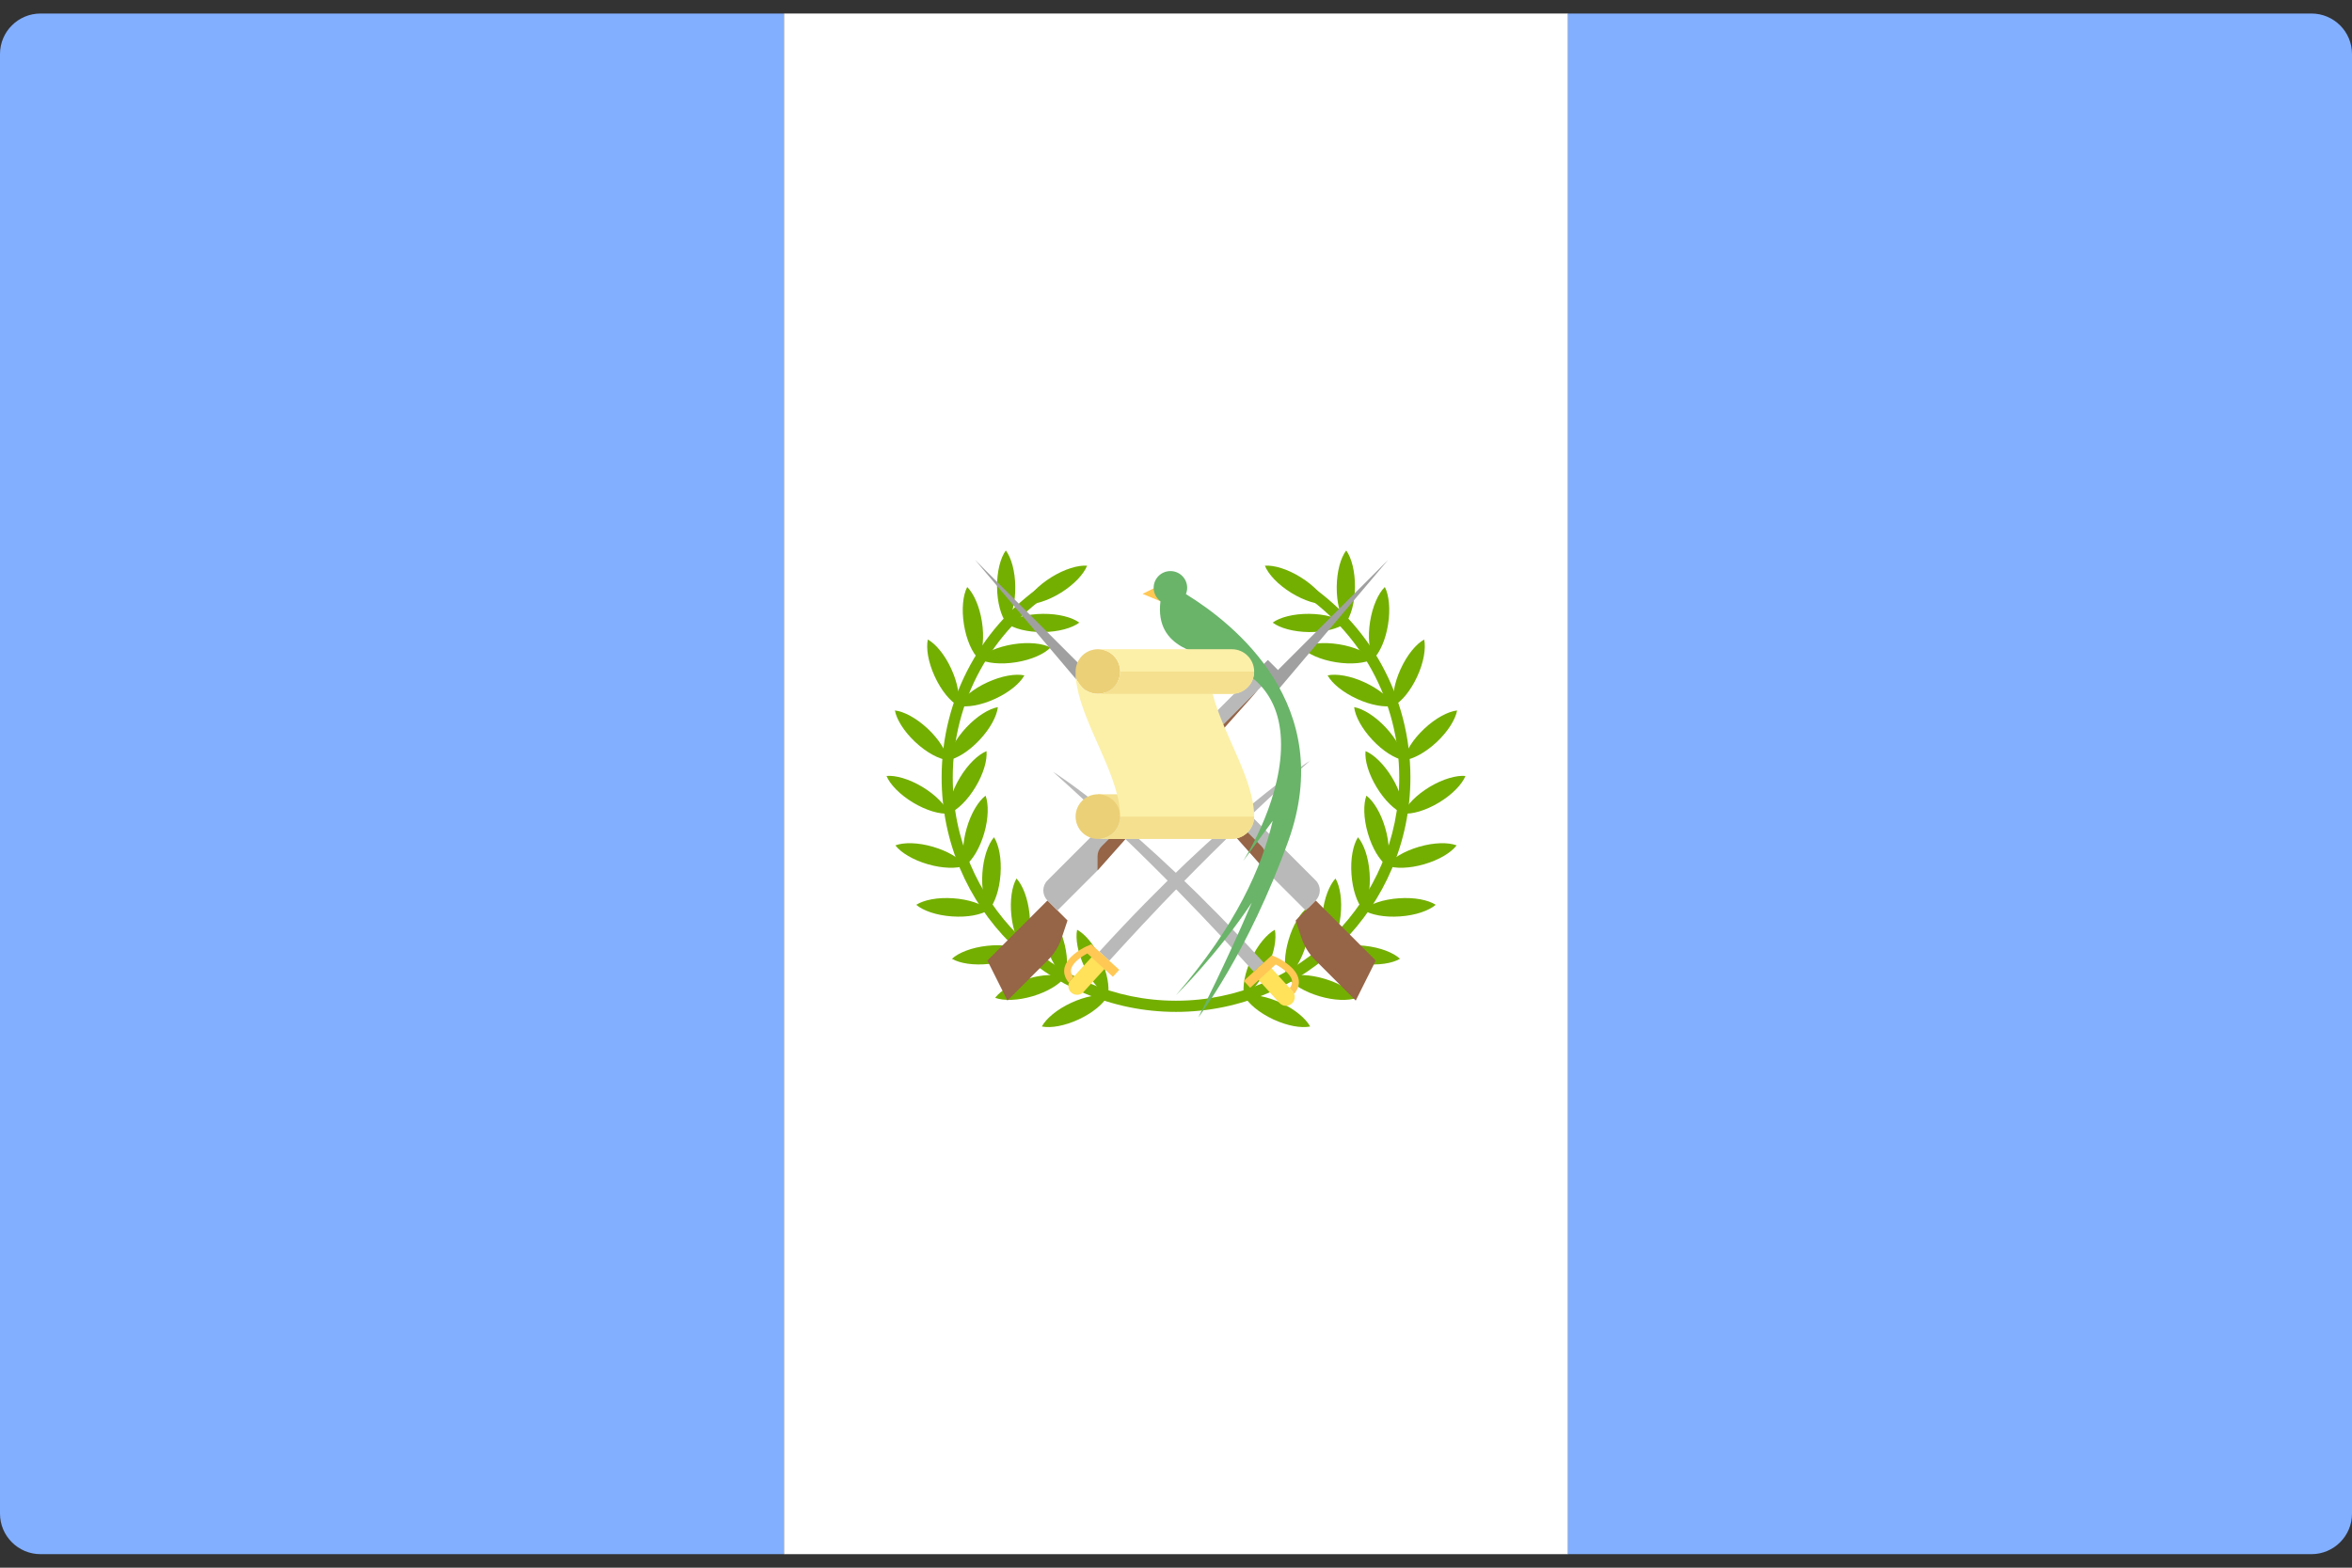 <svg width="48" height="32" viewBox="0 0 48 32" fill="none" xmlns="http://www.w3.org/2000/svg">
<rect x="0" y="0" width="48" height="32" fill="#333333" stroke="none"/>
<g clip-path="url(#clip0_11_2383)">
<path d="M16 31.724H0.828C0.371 31.724 0 31.353 0 30.896V1.103C0 0.646 0.371 0.276 0.828 0.276H16V31.724Z" fill="#82AFFF"/>
<path d="M32.001 0.276H16V31.724H32.001V0.276Z" fill="white"/>
<path d="M47.172 31.724H32V0.276H47.172C47.629 0.276 48 0.646 48 1.103V30.896C48 31.353 47.629 31.724 47.172 31.724Z" fill="#82AFFF"/>
<path d="M23.791 11.885L23.317 12.122L23.753 12.303L23.791 11.885Z" fill="#FFC855"/>
<path d="M24 20.655C21.362 20.655 19.217 18.509 19.217 15.871C19.217 14.233 20.041 12.726 21.423 11.841L21.545 12.033C20.23 12.876 19.444 14.311 19.444 15.871C19.444 18.383 21.488 20.427 24 20.427L24 20.655Z" fill="#73AF00"/>
<path d="M21.262 20.953C21.445 20.99 21.726 20.942 22.015 20.808C22.303 20.673 22.521 20.489 22.61 20.325C22.428 20.288 22.146 20.336 21.858 20.471C21.569 20.605 21.351 20.79 21.262 20.953Z" fill="#73AF00"/>
<path d="M22.61 20.325C22.647 20.143 22.599 19.862 22.465 19.573C22.33 19.284 22.146 19.067 21.982 18.978C21.945 19.16 21.993 19.442 22.128 19.73C22.262 20.019 22.446 20.236 22.61 20.325Z" fill="#73AF00"/>
<path d="M20.309 20.368C20.484 20.432 20.77 20.425 21.075 20.335C21.38 20.244 21.623 20.094 21.735 19.945C21.56 19.881 21.274 19.888 20.969 19.979C20.664 20.069 20.421 20.22 20.309 20.368Z" fill="#73AF00"/>
<path d="M21.735 19.945C21.798 19.77 21.792 19.485 21.701 19.18C21.61 18.874 21.46 18.632 21.311 18.52C21.248 18.695 21.254 18.98 21.345 19.285C21.436 19.591 21.586 19.833 21.735 19.945Z" fill="#73AF00"/>
<path d="M19.428 19.571C19.588 19.665 19.87 19.71 20.187 19.675C20.504 19.641 20.769 19.536 20.906 19.41C20.745 19.317 20.464 19.271 20.147 19.306C19.83 19.34 19.565 19.445 19.428 19.571Z" fill="#73AF00"/>
<path d="M20.906 19.41C21 19.25 21.045 18.968 21.01 18.651C20.976 18.334 20.872 18.069 20.745 17.932C20.652 18.093 20.607 18.375 20.641 18.691C20.675 19.008 20.78 19.274 20.906 19.41Z" fill="#73AF00"/>
<path d="M18.699 18.469C18.84 18.59 19.11 18.684 19.428 18.706C19.745 18.729 20.025 18.673 20.182 18.573C20.041 18.452 19.771 18.358 19.454 18.336C19.136 18.313 18.856 18.369 18.699 18.469Z" fill="#73AF00"/>
<path d="M20.182 18.573C20.303 18.432 20.397 18.162 20.419 17.845C20.442 17.527 20.386 17.247 20.286 17.09C20.165 17.232 20.071 17.501 20.049 17.819C20.026 18.136 20.082 18.416 20.182 18.573Z" fill="#73AF00"/>
<path d="M18.273 17.256C18.386 17.404 18.629 17.552 18.935 17.641C19.241 17.73 19.526 17.734 19.701 17.669C19.588 17.521 19.344 17.373 19.038 17.284C18.732 17.195 18.447 17.191 18.273 17.256Z" fill="#73AF00"/>
<path d="M19.7 17.669C19.848 17.556 19.997 17.313 20.086 17.007C20.174 16.701 20.178 16.416 20.114 16.241C19.966 16.354 19.817 16.598 19.729 16.904C19.64 17.21 19.636 17.495 19.7 17.669Z" fill="#73AF00"/>
<path d="M18.092 15.839C18.163 16.011 18.36 16.217 18.633 16.382C18.906 16.546 19.18 16.624 19.366 16.606C19.295 16.434 19.098 16.228 18.825 16.063C18.552 15.899 18.277 15.822 18.092 15.839Z" fill="#73AF00"/>
<path d="M19.366 16.606C19.538 16.535 19.744 16.338 19.908 16.065C20.073 15.792 20.15 15.518 20.133 15.332C19.961 15.403 19.754 15.6 19.59 15.873C19.426 16.146 19.348 16.421 19.366 16.606Z" fill="#73AF00"/>
<path d="M18.263 14.502C18.297 14.684 18.446 14.928 18.678 15.146C18.911 15.364 19.163 15.497 19.348 15.518C19.314 15.335 19.165 15.092 18.933 14.874C18.7 14.656 18.448 14.523 18.263 14.502Z" fill="#73AF00"/>
<path d="M19.348 15.518C19.531 15.485 19.774 15.336 19.992 15.103C20.21 14.871 20.343 14.619 20.365 14.434C20.182 14.467 19.939 14.617 19.721 14.849C19.503 15.082 19.369 15.334 19.348 15.518Z" fill="#73AF00"/>
<path d="M18.935 13.054C18.897 13.236 18.943 13.518 19.076 13.807C19.209 14.097 19.392 14.316 19.555 14.406C19.593 14.224 19.547 13.942 19.414 13.653C19.281 13.363 19.098 13.144 18.935 13.054Z" fill="#73AF00"/>
<path d="M19.554 14.406C19.736 14.444 20.018 14.398 20.307 14.265C20.597 14.132 20.816 13.949 20.906 13.786C20.724 13.748 20.442 13.794 20.153 13.927C19.863 14.06 19.644 14.243 19.554 14.406Z" fill="#73AF00"/>
<path d="M19.739 11.982C19.653 12.148 19.622 12.431 19.672 12.746C19.722 13.06 19.839 13.32 19.972 13.451C20.058 13.286 20.089 13.002 20.039 12.687C19.989 12.373 19.871 12.113 19.739 11.982Z" fill="#73AF00"/>
<path d="M19.972 13.451C20.137 13.537 20.42 13.568 20.735 13.518C21.05 13.468 21.31 13.35 21.44 13.217C21.275 13.132 20.991 13.101 20.677 13.151C20.362 13.201 20.102 13.318 19.972 13.451Z" fill="#73AF00"/>
<path d="M20.527 11.236C20.418 11.387 20.345 11.663 20.348 11.982C20.351 12.3 20.429 12.575 20.541 12.723C20.65 12.572 20.723 12.296 20.72 11.978C20.717 11.659 20.639 11.385 20.527 11.236Z" fill="#73AF00"/>
<path d="M20.541 12.723C20.692 12.832 20.968 12.905 21.286 12.902C21.605 12.898 21.879 12.82 22.027 12.709C21.877 12.599 21.601 12.527 21.282 12.53C20.964 12.533 20.69 12.611 20.541 12.723Z" fill="#73AF00"/>
<path d="M20.923 12.332C21.109 12.347 21.382 12.266 21.653 12.098C21.923 11.929 22.117 11.72 22.186 11.547C22.001 11.533 21.727 11.614 21.457 11.782C21.186 11.95 20.992 12.159 20.923 12.332Z" fill="#73AF00"/>
<path d="M24 20.655V20.427C26.512 20.427 28.556 18.383 28.556 15.871C28.556 14.311 27.77 12.876 26.455 12.033L26.578 11.841C27.959 12.726 28.784 14.233 28.784 15.871C28.783 18.509 26.638 20.655 24 20.655Z" fill="#73AF00"/>
<path d="M26.738 20.953C26.555 20.99 26.274 20.942 25.985 20.808C25.697 20.673 25.479 20.489 25.39 20.325C25.573 20.288 25.854 20.336 26.142 20.471C26.431 20.605 26.649 20.79 26.738 20.953Z" fill="#73AF00"/>
<path d="M25.39 20.325C25.353 20.143 25.401 19.862 25.535 19.573C25.67 19.284 25.855 19.067 26.018 18.978C26.055 19.16 26.007 19.442 25.872 19.73C25.738 20.019 25.554 20.236 25.39 20.325Z" fill="#73AF00"/>
<path d="M27.691 20.368C27.516 20.432 27.231 20.425 26.925 20.335C26.62 20.244 26.378 20.094 26.266 19.945C26.441 19.881 26.726 19.888 27.031 19.979C27.336 20.069 27.579 20.22 27.691 20.368Z" fill="#73AF00"/>
<path d="M26.265 19.945C26.202 19.77 26.208 19.485 26.299 19.18C26.389 18.874 26.54 18.632 26.688 18.52C26.752 18.695 26.746 18.98 26.655 19.285C26.564 19.591 26.414 19.833 26.265 19.945Z" fill="#73AF00"/>
<path d="M28.572 19.571C28.412 19.665 28.13 19.71 27.813 19.675C27.496 19.641 27.231 19.536 27.094 19.41C27.255 19.317 27.537 19.271 27.853 19.306C28.17 19.34 28.436 19.445 28.572 19.571Z" fill="#73AF00"/>
<path d="M27.095 19.41C27.001 19.25 26.956 18.968 26.99 18.651C27.024 18.334 27.129 18.069 27.255 17.932C27.349 18.093 27.394 18.375 27.359 18.691C27.325 19.008 27.221 19.274 27.095 19.41Z" fill="#73AF00"/>
<path d="M29.301 18.469C29.159 18.59 28.89 18.684 28.572 18.706C28.255 18.729 27.975 18.673 27.818 18.573C27.959 18.452 28.229 18.358 28.546 18.336C28.864 18.313 29.144 18.369 29.301 18.469Z" fill="#73AF00"/>
<path d="M27.818 18.573C27.697 18.432 27.603 18.162 27.581 17.845C27.558 17.527 27.614 17.247 27.714 17.09C27.835 17.232 27.929 17.501 27.951 17.819C27.974 18.136 27.918 18.416 27.818 18.573Z" fill="#73AF00"/>
<path d="M29.727 17.256C29.615 17.404 29.371 17.552 29.065 17.641C28.759 17.73 28.474 17.734 28.3 17.669C28.413 17.521 28.656 17.373 28.962 17.284C29.268 17.195 29.553 17.191 29.727 17.256Z" fill="#73AF00"/>
<path d="M28.3 17.669C28.152 17.556 28.003 17.313 27.915 17.007C27.826 16.701 27.822 16.416 27.886 16.241C28.034 16.354 28.183 16.598 28.271 16.904C28.36 17.21 28.364 17.495 28.3 17.669Z" fill="#73AF00"/>
<path d="M29.908 15.839C29.837 16.011 29.64 16.217 29.367 16.382C29.094 16.546 28.82 16.624 28.634 16.606C28.705 16.434 28.902 16.228 29.175 16.063C29.448 15.899 29.723 15.822 29.908 15.839Z" fill="#73AF00"/>
<path d="M28.634 16.606C28.462 16.535 28.256 16.338 28.092 16.065C27.927 15.792 27.85 15.518 27.868 15.332C28.04 15.403 28.246 15.6 28.41 15.873C28.575 16.146 28.652 16.421 28.634 16.606Z" fill="#73AF00"/>
<path d="M29.737 14.502C29.703 14.684 29.554 14.928 29.322 15.146C29.089 15.364 28.837 15.497 28.652 15.518C28.686 15.335 28.835 15.092 29.068 14.874C29.3 14.656 29.552 14.523 29.737 14.502Z" fill="#73AF00"/>
<path d="M28.652 15.518C28.469 15.485 28.226 15.336 28.008 15.103C27.791 14.871 27.657 14.619 27.636 14.434C27.819 14.467 28.062 14.617 28.28 14.849C28.497 15.082 28.631 15.334 28.652 15.518Z" fill="#73AF00"/>
<path d="M29.065 13.054C29.103 13.236 29.057 13.518 28.924 13.807C28.791 14.097 28.608 14.316 28.445 14.406C28.407 14.224 28.453 13.942 28.586 13.653C28.719 13.363 28.902 13.144 29.065 13.054Z" fill="#73AF00"/>
<path d="M28.446 14.406C28.264 14.444 27.982 14.398 27.693 14.265C27.403 14.132 27.184 13.949 27.094 13.786C27.276 13.748 27.558 13.794 27.847 13.927C28.137 14.06 28.356 14.243 28.446 14.406Z" fill="#73AF00"/>
<path d="M28.262 11.982C28.347 12.148 28.378 12.431 28.328 12.746C28.278 13.06 28.161 13.32 28.028 13.451C27.942 13.286 27.911 13.002 27.961 12.687C28.011 12.373 28.129 12.113 28.262 11.982Z" fill="#73AF00"/>
<path d="M28.028 13.451C27.863 13.537 27.579 13.568 27.265 13.518C26.95 13.468 26.69 13.35 26.56 13.217C26.725 13.132 27.008 13.101 27.323 13.151C27.638 13.201 27.898 13.318 28.028 13.451Z" fill="#73AF00"/>
<path d="M27.474 11.236C27.583 11.387 27.655 11.663 27.652 11.982C27.649 12.3 27.571 12.575 27.459 12.723C27.35 12.572 27.277 12.296 27.28 11.978C27.284 11.659 27.361 11.385 27.474 11.236Z" fill="#73AF00"/>
<path d="M27.459 12.723C27.308 12.832 27.032 12.905 26.714 12.902C26.395 12.898 26.121 12.82 25.973 12.709C26.123 12.599 26.399 12.527 26.718 12.53C27.036 12.533 27.31 12.611 27.459 12.723Z" fill="#73AF00"/>
<path d="M27.076 12.332C26.891 12.347 26.618 12.266 26.347 12.098C26.076 11.929 25.883 11.72 25.814 11.547C25.999 11.533 26.273 11.614 26.543 11.782C26.814 11.95 27.008 12.159 27.076 12.332Z" fill="#73AF00"/>
<path d="M21.389 19.595L20.56 20.424L20.151 19.607L21.377 18.38L21.786 18.789L21.668 19.143C21.611 19.314 21.516 19.468 21.389 19.595Z" fill="#966446"/>
<path d="M25.875 13.474L21.377 17.971C21.264 18.084 21.264 18.267 21.377 18.38L21.582 18.584L22.399 17.767L25.67 14.087L26.079 13.678L25.875 13.474Z" fill="#B9B9B9"/>
<path d="M22.484 17.273C22.43 17.327 22.399 17.401 22.399 17.478V17.767L25.67 14.087L22.484 17.273Z" fill="#966446"/>
<path d="M26.079 13.678L25.875 13.474L25.67 13.678L25.875 13.883L26.079 14.087L28.328 11.43L26.079 13.678Z" fill="#A0A0A0"/>
<path d="M26.839 19.595L27.668 20.424L28.077 19.607L26.851 18.38L26.442 18.789L26.56 19.143C26.617 19.314 26.712 19.468 26.839 19.595Z" fill="#966446"/>
<path d="M22.353 13.474L26.851 17.971C26.963 18.084 26.963 18.267 26.851 18.38L26.646 18.584L25.828 17.767L22.558 14.087L22.149 13.678L22.353 13.474Z" fill="#B9B9B9"/>
<path d="M25.744 17.273C25.798 17.327 25.828 17.401 25.828 17.478V17.767L22.557 14.087L25.744 17.273Z" fill="#966446"/>
<path d="M22.149 13.678L22.353 13.474L22.558 13.678L22.353 13.883L22.149 14.087L19.9 11.43L22.149 13.678Z" fill="#A0A0A0"/>
<path d="M22.436 19.425L22.639 19.61C23.38 18.798 24.677 17.376 26.733 15.529C26.733 15.53 25.03 16.581 22.436 19.425Z" fill="#B9B9B9"/>
<path d="M21.861 20.259C21.788 20.193 21.783 20.08 21.849 20.007L22.285 19.529C22.351 19.456 22.464 19.451 22.537 19.518C22.61 19.584 22.615 19.697 22.549 19.77L22.113 20.248C22.047 20.321 21.934 20.326 21.861 20.259Z" fill="#FFE15A"/>
<path d="M22.271 19.275L22.153 19.327C22.048 19.38 21.772 19.536 21.724 19.758C21.702 19.863 21.734 19.966 21.816 20.063C21.823 20.043 21.834 20.024 21.849 20.007L21.904 19.947C21.867 19.893 21.848 19.84 21.859 19.787C21.888 19.648 22.074 19.524 22.191 19.462L22.712 19.938L22.842 19.796L22.271 19.275Z" fill="#FFC855"/>
<path d="M25.79 19.65L25.587 19.835C24.846 19.023 23.549 17.601 21.492 15.755C21.492 15.755 23.196 16.806 25.79 19.65Z" fill="#B9B9B9"/>
<path d="M26.365 20.484C26.438 20.418 26.443 20.305 26.377 20.232L25.941 19.754C25.875 19.681 25.762 19.676 25.689 19.743C25.616 19.809 25.61 19.922 25.677 19.995L26.112 20.473C26.179 20.546 26.292 20.551 26.365 20.484Z" fill="#FFE15A"/>
<path d="M25.955 19.5L26.073 19.552C26.178 19.604 26.454 19.761 26.501 19.983C26.524 20.088 26.492 20.191 26.41 20.288C26.402 20.268 26.392 20.249 26.376 20.232L26.322 20.172C26.359 20.118 26.378 20.065 26.367 20.012C26.337 19.873 26.152 19.749 26.035 19.687L25.514 20.163L25.384 20.021L25.955 19.5Z" fill="#FFC855"/>
<path d="M24.203 12.127C24.218 12.087 24.228 12.044 24.228 11.999C24.228 11.81 24.075 11.657 23.886 11.657C23.697 11.657 23.544 11.81 23.544 11.999C23.544 12.111 23.599 12.21 23.683 12.273C23.56 13.265 24.538 13.341 24.911 13.479C25.477 13.69 26.186 14.116 26.142 15.306C26.098 16.463 25.367 17.58 25.367 17.58L25.974 16.754C25.752 17.693 25.233 18.89 24 20.313C24 20.313 24.843 19.488 25.547 18.424C25.029 19.642 24.455 20.768 24.455 20.768C24.455 20.768 25.471 19.449 26.292 17.167C27.287 14.399 25.194 12.737 24.203 12.127Z" fill="#69B469"/>
<path d="M23.317 16.213H22.406V16.668H23.317V16.213Z" fill="#F4E08F"/>
<path d="M22.406 17.124C22.658 17.124 22.862 16.92 22.862 16.668C22.862 16.417 22.658 16.213 22.406 16.213C22.154 16.213 21.951 16.417 21.951 16.668C21.951 16.92 22.154 17.124 22.406 17.124Z" fill="#ECD077"/>
<path d="M22.406 14.163C22.658 14.163 22.862 13.959 22.862 13.708C22.862 13.456 22.658 13.252 22.406 13.252C22.154 13.252 21.951 13.456 21.951 13.708C21.951 13.959 22.154 14.163 22.406 14.163Z" fill="#ECD077"/>
<path d="M25.139 14.163C25.391 14.163 25.595 13.959 25.595 13.707C25.595 13.456 25.391 13.252 25.139 13.252H22.406C22.657 13.252 22.861 13.456 22.861 13.707C22.861 13.959 22.657 14.163 22.406 14.163C22.154 14.163 21.95 13.959 21.95 13.707C21.95 14.472 22.59 15.396 22.796 16.213C22.796 16.213 22.861 16.417 22.861 16.669C22.861 16.92 22.657 17.124 22.406 17.124H25.139C25.391 17.124 25.595 16.92 25.595 16.669C25.595 15.904 24.955 14.979 24.748 14.163H25.139Z" fill="#FCF0A8"/>
<path d="M22.861 13.707C22.861 13.959 22.657 14.163 22.405 14.163H25.139C25.39 14.163 25.594 13.959 25.594 13.707H22.861Z" fill="#F4E08F"/>
<path d="M22.861 16.669C22.861 16.92 22.657 17.124 22.405 17.124H25.139C25.39 17.124 25.594 16.92 25.594 16.669H22.861Z" fill="#F4E08F"/>
</g>
<defs>
<clipPath id="clip0_11_2383">
<rect width="48" height="32" fill="white"/>
</clipPath>
</defs>
</svg>
